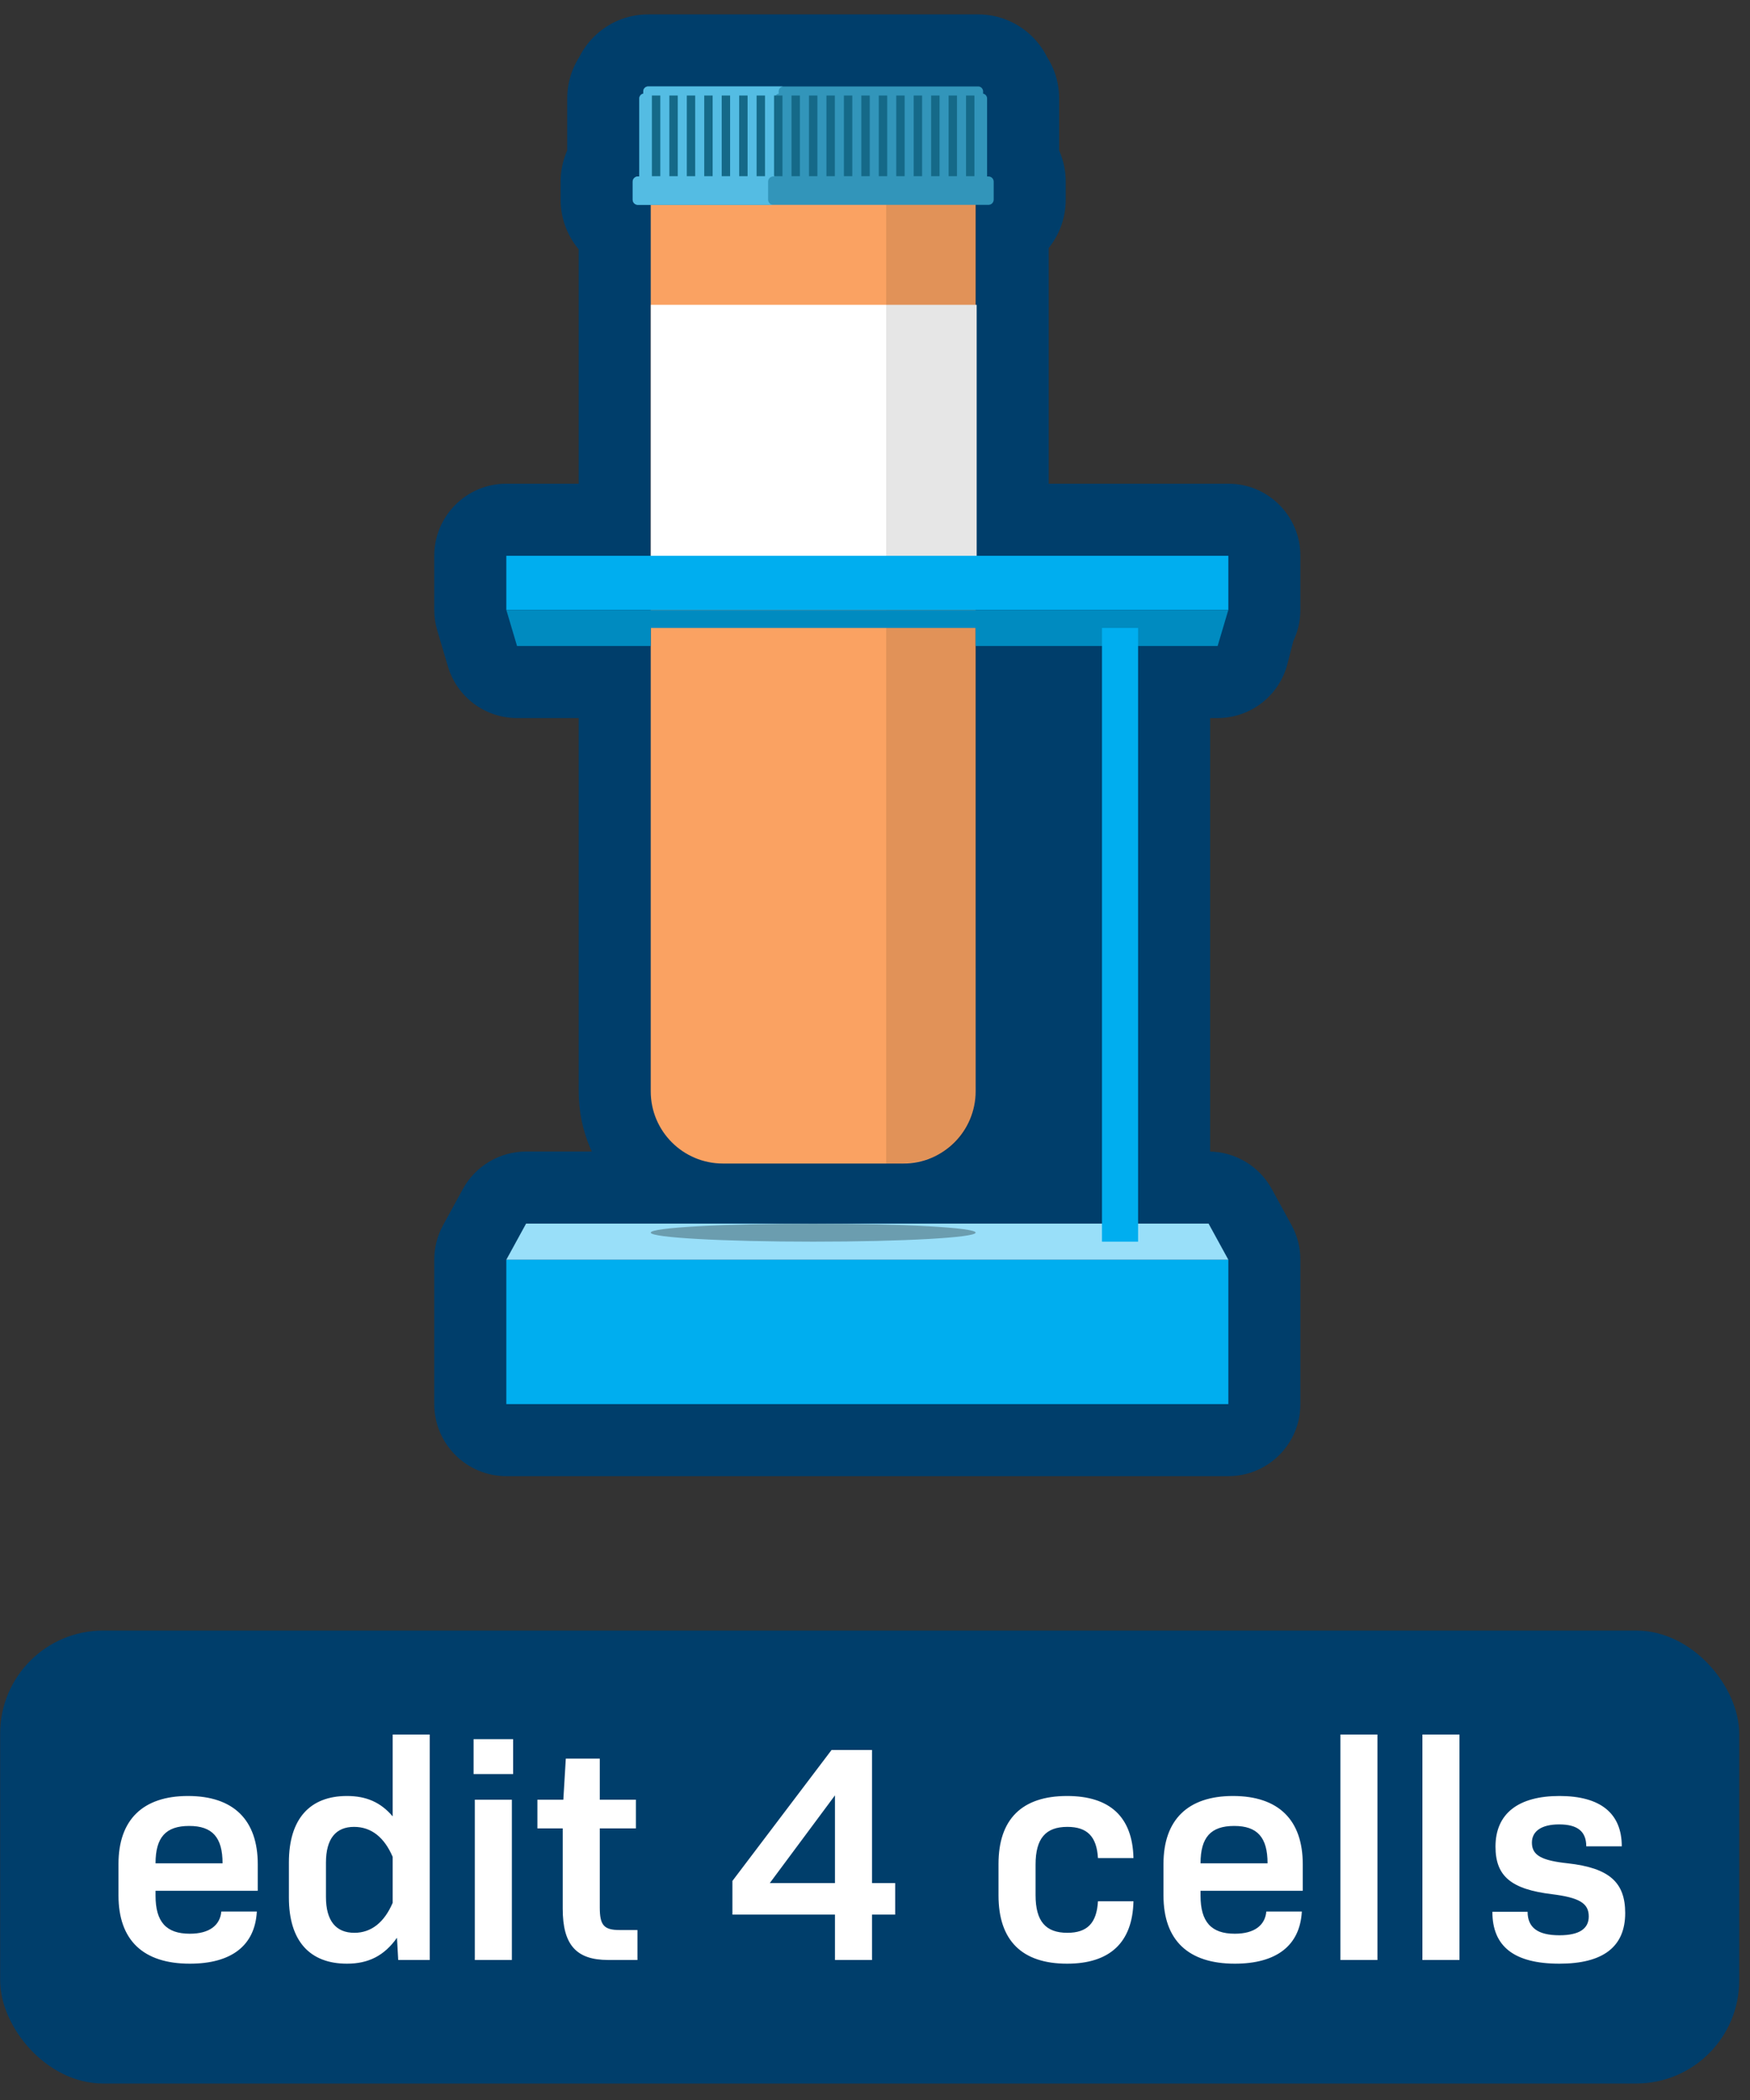 <svg width="85" height="102" viewBox="0 0 85 102" fill="none" xmlns="http://www.w3.org/2000/svg">
<rect x="0" y="0" width="85" height="102" fill="#333333" stroke="none"/>
<rect x="0.008" y="79.199" width="84.467" height="22" rx="5" fill="#003E6B"/>
<path d="M9.22 95.379C11.23 95.379 12.385 94.509 12.475 92.844H10.75C10.69 93.519 10.165 93.924 9.22 93.924C8.065 93.924 7.555 93.339 7.555 92.079V91.839H12.52V90.549C12.52 88.404 11.35 87.234 9.13 87.234C6.94 87.234 5.755 88.389 5.755 90.534V92.064C5.755 94.239 6.955 95.379 9.22 95.379ZM7.555 90.504C7.555 89.244 8.05 88.689 9.19 88.689C10.315 88.689 10.81 89.244 10.81 90.504H7.555ZM16.852 95.379C17.902 95.379 18.667 94.989 19.282 94.119L19.342 95.199H20.872V84.249H19.072V88.224C18.487 87.534 17.782 87.234 16.852 87.234C15.052 87.234 14.032 88.344 14.032 90.459V92.169C14.032 94.284 15.052 95.379 16.852 95.379ZM17.212 93.879C16.327 93.879 15.832 93.309 15.832 92.139V90.474C15.832 89.289 16.327 88.734 17.197 88.734C18.037 88.734 18.667 89.244 19.072 90.189V92.424C18.667 93.369 18.037 93.879 17.212 93.879ZM23.003 86.169H24.923V84.474H23.003V86.169ZM23.063 95.199H24.863V87.414H23.063V95.199ZM29.537 95.199H30.962V93.744H30.092C29.327 93.744 29.132 93.504 29.132 92.649V88.809H30.887V87.414H29.132V85.419H27.482L27.362 87.414H26.102V88.809H27.332V92.709C27.332 94.464 27.992 95.199 29.537 95.199ZM40.555 95.199H42.355V92.994H43.48V91.464H42.355V84.999H40.39L35.575 91.359V92.994H40.555V95.199ZM37.39 91.464L40.555 87.204V91.464H37.39ZM51.829 95.379C53.899 95.379 55.009 94.359 55.054 92.349H53.329C53.269 93.414 52.804 93.879 51.844 93.879C50.794 93.879 50.299 93.324 50.299 92.049V90.564C50.299 89.289 50.794 88.734 51.844 88.734C52.804 88.734 53.269 89.199 53.329 90.249H55.054C55.009 88.239 53.899 87.234 51.829 87.234C49.639 87.234 48.499 88.359 48.499 90.534V92.064C48.499 94.254 49.639 95.379 51.829 95.379ZM59.977 95.379C61.987 95.379 63.142 94.509 63.232 92.844H61.507C61.447 93.519 60.922 93.924 59.977 93.924C58.822 93.924 58.312 93.339 58.312 92.079V91.839H63.277V90.549C63.277 88.404 62.107 87.234 59.887 87.234C57.697 87.234 56.512 88.389 56.512 90.534V92.064C56.512 94.239 57.712 95.379 59.977 95.379ZM58.312 90.504C58.312 89.244 58.807 88.689 59.947 88.689C61.072 88.689 61.567 89.244 61.567 90.504H58.312ZM65.104 95.199H66.904V84.249H65.104V95.199ZM69.088 95.199H70.888V84.249H69.088V95.199ZM75.743 95.379C77.873 95.379 78.938 94.554 78.938 92.919C78.938 91.434 78.172 90.729 76.147 90.504C74.873 90.369 74.407 90.114 74.407 89.499C74.407 88.944 74.873 88.614 75.728 88.614C76.627 88.614 77.047 88.959 77.047 89.679H78.772C78.772 88.074 77.737 87.234 75.743 87.234C73.748 87.234 72.638 88.089 72.638 89.694C72.638 91.134 73.403 91.764 75.382 92.004C76.703 92.169 77.168 92.439 77.168 93.084C77.168 93.684 76.703 93.999 75.743 93.999C74.692 93.999 74.198 93.624 74.198 92.859H72.487C72.487 94.539 73.537 95.379 75.743 95.379Z" fill="white"/>
<mask id="path-3-outside-1" maskUnits="userSpaceOnUse" x="20.593" y="0.199" width="43" height="72" fill="black">
<rect fill="white" x="20.593" y="0.199" width="43" height="72"/>
<path fill-rule="evenodd" clip-rule="evenodd" d="M48.264 9.697V8.824C48.264 8.683 48.151 8.569 48.013 8.57H47.944V4.782C47.944 4.667 47.859 4.569 47.751 4.547V4.438C47.751 4.381 47.73 4.328 47.696 4.287C47.694 4.284 47.693 4.282 47.691 4.281C47.685 4.274 47.679 4.268 47.672 4.262C47.63 4.223 47.573 4.199 47.512 4.199H38.06H31.483C31.352 4.199 31.244 4.306 31.244 4.438V4.547C31.134 4.568 31.051 4.666 31.051 4.782V8.57H30.982C30.843 8.57 30.73 8.684 30.73 8.824V9.697C30.73 9.831 30.834 9.942 30.965 9.95C30.971 9.951 30.976 9.951 30.982 9.951H31.607V26.994H24.593V29.624L25.113 31.377H31.607L31.607 53.008C31.607 54.944 33.177 56.514 35.114 56.514L43.041 56.514L43.041 56.514C43.045 56.515 43.368 56.547 43.835 56.514H43.881C44.421 56.514 44.932 56.392 45.389 56.175C46.414 55.76 47.388 54.875 47.388 53.008C47.388 49.062 47.438 42.925 47.438 42.925V32.413L47.438 31.377H53.525V59.432H39.497H25.553L24.593 61.185V68.199H59.662V61.185L58.702 59.432H55.278V31.377H59.142L59.593 29.624L59.662 29.624V26.994H47.438V14.806L47.438 9.951H48.012L48.016 9.951L48.023 9.951L48.029 9.95C48.16 9.942 48.264 9.831 48.264 9.697Z"/>
</mask>
<path fill-rule="evenodd" clip-rule="evenodd" d="M48.264 9.697V8.824C48.264 8.683 48.151 8.569 48.013 8.57H47.944V4.782C47.944 4.667 47.859 4.569 47.751 4.547V4.438C47.751 4.381 47.73 4.328 47.696 4.287C47.694 4.284 47.693 4.282 47.691 4.281C47.685 4.274 47.679 4.268 47.672 4.262C47.63 4.223 47.573 4.199 47.512 4.199H38.06H31.483C31.352 4.199 31.244 4.306 31.244 4.438V4.547C31.134 4.568 31.051 4.666 31.051 4.782V8.57H30.982C30.843 8.57 30.73 8.684 30.73 8.824V9.697C30.73 9.831 30.834 9.942 30.965 9.95C30.971 9.951 30.976 9.951 30.982 9.951H31.607V26.994H24.593V29.624L25.113 31.377H31.607L31.607 53.008C31.607 54.944 33.177 56.514 35.114 56.514L43.041 56.514L43.041 56.514C43.045 56.515 43.368 56.547 43.835 56.514H43.881C44.421 56.514 44.932 56.392 45.389 56.175C46.414 55.76 47.388 54.875 47.388 53.008C47.388 49.062 47.438 42.925 47.438 42.925V32.413L47.438 31.377H53.525V59.432H39.497H25.553L24.593 61.185V68.199H59.662V61.185L58.702 59.432H55.278V31.377H59.142L59.593 29.624L59.662 29.624V26.994H47.438V14.806L47.438 9.951H48.012L48.016 9.951L48.023 9.951L48.029 9.95C48.16 9.942 48.264 9.831 48.264 9.697Z" fill="#003E6B"/>
<path d="M48.013 8.57V12.07C48.02 12.07 48.027 12.07 48.034 12.07L48.013 8.57ZM47.944 8.57H44.444C44.444 10.503 46.011 12.07 47.944 12.07V8.57ZM47.751 4.547H44.251C44.251 6.22 45.434 7.659 47.075 7.981L47.751 4.547ZM47.696 4.287L44.778 6.219C44.846 6.322 44.92 6.422 44.999 6.517L47.696 4.287ZM47.691 4.281L45.048 6.575C45.099 6.634 45.153 6.692 45.208 6.747L47.691 4.281ZM47.672 4.262L45.321 6.855C45.333 6.865 45.345 6.876 45.357 6.887L47.672 4.262ZM31.244 4.547L31.889 7.987C33.545 7.677 34.744 6.232 34.744 4.547H31.244ZM31.051 8.57V12.07C32.984 12.07 34.551 10.503 34.551 8.57H31.051ZM30.965 9.95L31.464 6.486C31.374 6.473 31.284 6.464 31.194 6.458L30.965 9.95ZM31.607 9.951H35.107C35.107 8.018 33.54 6.451 31.607 6.451V9.951ZM31.607 26.994V30.494C33.54 30.494 35.107 28.927 35.107 26.994H31.607ZM24.593 26.994V23.494C22.66 23.494 21.093 25.061 21.093 26.994H24.593ZM24.593 29.624H21.093C21.093 29.961 21.142 30.295 21.238 30.618L24.593 29.624ZM25.113 31.377L21.757 32.372C22.197 33.858 23.563 34.877 25.113 34.877V31.377ZM31.607 31.377L35.107 31.377C35.107 30.449 34.738 29.559 34.082 28.902C33.425 28.246 32.535 27.877 31.607 27.877V31.377ZM31.607 53.008L28.107 53.008V53.008H31.607ZM35.114 56.514L35.114 60.014L35.114 60.014L35.114 56.514ZM43.041 56.514L43.39 53.032C43.274 53.02 43.158 53.014 43.041 53.014L43.041 56.514ZM43.041 56.514L42.693 59.997L42.694 59.997L43.041 56.514ZM43.835 56.514V53.014C43.754 53.014 43.673 53.017 43.593 53.023L43.835 56.514ZM45.389 56.175L44.077 52.93C44.011 52.956 43.946 52.985 43.882 53.016L45.389 56.175ZM47.438 42.925L50.938 42.954C50.938 42.944 50.938 42.935 50.938 42.925L47.438 42.925ZM47.438 32.413L43.938 32.413V32.413H47.438ZM47.438 31.377V27.877C45.505 27.877 43.938 29.444 43.938 31.377L47.438 31.377ZM53.525 31.377H57.025C57.025 29.444 55.458 27.877 53.525 27.877V31.377ZM53.525 59.432V62.932C55.458 62.932 57.025 61.365 57.025 59.432H53.525ZM25.553 59.432V55.932C24.274 55.932 23.097 56.63 22.483 57.751L25.553 59.432ZM24.593 61.185L21.523 59.505C21.241 60.02 21.093 60.598 21.093 61.185H24.593ZM24.593 68.199H21.093C21.093 70.132 22.66 71.699 24.593 71.699V68.199ZM59.662 68.199V71.699C61.595 71.699 63.162 70.132 63.162 68.199H59.662ZM59.662 61.185H63.162C63.162 60.598 63.014 60.02 62.732 59.505L59.662 61.185ZM58.702 59.432L61.772 57.751C61.158 56.63 59.981 55.932 58.702 55.932V59.432ZM55.278 59.432H51.778C51.778 61.365 53.345 62.932 55.278 62.932V59.432ZM55.278 31.377V27.877C53.345 27.877 51.778 29.444 51.778 31.377H55.278ZM59.142 31.377V34.877C60.739 34.877 62.134 33.796 62.532 32.249L59.142 31.377ZM59.593 29.624L59.594 26.124C57.996 26.124 56.602 27.205 56.204 28.752L59.593 29.624ZM59.662 29.624L59.661 33.124C60.59 33.124 61.48 32.755 62.136 32.099C62.793 31.443 63.162 30.552 63.162 29.624H59.662ZM59.662 26.994H63.162C63.162 25.061 61.595 23.494 59.662 23.494V26.994ZM47.438 26.994H43.938C43.938 28.927 45.505 30.494 47.438 30.494V26.994ZM47.438 14.806L50.938 14.806L50.938 14.806L47.438 14.806ZM47.438 9.951V6.451C46.509 6.451 45.619 6.82 44.963 7.476C44.306 8.133 43.938 9.023 43.938 9.951L47.438 9.951ZM48.012 9.951L48.012 13.451L48.024 13.451L48.012 9.951ZM48.016 9.951L48.029 13.451C48.066 13.451 48.104 13.45 48.142 13.449L48.016 9.951ZM48.023 9.951L48.148 13.449C48.229 13.446 48.31 13.44 48.39 13.432L48.023 9.951ZM48.029 9.95L47.8 6.458C47.754 6.461 47.708 6.465 47.661 6.47L48.029 9.95ZM44.764 8.824V9.697H51.764V8.824H44.764ZM48.034 12.07C46.186 12.081 44.764 10.579 44.764 8.824H51.764C51.764 6.787 50.116 5.057 47.991 5.07L48.034 12.07ZM47.944 12.07H48.013V5.07H47.944V12.07ZM44.444 4.782V8.57H51.444V4.782H44.444ZM47.075 7.981C45.583 7.688 44.444 6.38 44.444 4.782H51.444C51.444 2.953 50.136 1.45 48.426 1.113L47.075 7.981ZM44.251 4.438V4.547H51.251V4.438H44.251ZM44.999 6.517C44.529 5.95 44.251 5.219 44.251 4.438H51.251C51.251 3.543 50.931 2.706 50.393 2.056L44.999 6.517ZM45.208 6.747C45.216 6.756 45.147 6.687 45.069 6.599C44.98 6.498 44.879 6.372 44.778 6.219L50.614 2.354C50.404 2.036 50.181 1.821 50.174 1.814L45.208 6.747ZM45.357 6.887C45.248 6.79 45.144 6.686 45.048 6.575L50.334 1.986C50.226 1.862 50.11 1.745 49.987 1.637L45.357 6.887ZM47.512 7.699C46.641 7.699 45.874 7.356 45.321 6.855L50.023 1.669C49.385 1.09 48.505 0.699 47.512 0.699V7.699ZM38.06 7.699H47.512V0.699H38.06V7.699ZM31.483 7.699H38.06V0.699H31.483V7.699ZM34.744 4.438C34.744 6.231 33.293 7.699 31.483 7.699V0.699C29.41 0.699 27.744 2.382 27.744 4.438H34.744ZM34.744 4.547V4.438H27.744V4.547H34.744ZM34.551 4.782C34.551 6.355 33.43 7.699 31.889 7.987L30.599 1.107C28.839 1.437 27.551 2.976 27.551 4.782H34.551ZM34.551 8.57V4.782H27.551V8.57H34.551ZM30.982 12.07H31.051V5.07H30.982V12.07ZM34.23 8.824C34.23 10.592 32.801 12.07 30.982 12.07V5.07C28.886 5.07 27.23 6.776 27.23 8.824H34.23ZM34.23 9.697V8.824H27.23V9.697H34.23ZM31.194 6.458C32.92 6.571 34.23 8.004 34.23 9.697H27.23C27.23 11.658 28.748 13.313 30.737 13.443L31.194 6.458ZM30.982 6.451C30.955 6.451 31.188 6.446 31.464 6.486L30.466 13.415C30.614 13.436 30.741 13.445 30.838 13.448C30.884 13.45 30.921 13.451 30.945 13.451C30.956 13.451 30.966 13.451 30.972 13.451C30.977 13.451 30.982 13.451 30.982 13.451V6.451ZM31.607 6.451H30.982V13.451H31.607V6.451ZM35.107 26.994V9.951H28.107V26.994H35.107ZM24.593 30.494H31.607V23.494H24.593V30.494ZM28.093 29.624V26.994H21.093V29.624H28.093ZM28.469 30.383L27.949 28.63L21.238 30.618L21.757 32.372L28.469 30.383ZM31.607 27.877H25.113V34.877H31.607V27.877ZM35.107 53.008L35.107 31.377L28.107 31.377L28.107 53.008L35.107 53.008ZM35.114 53.014C35.109 53.014 35.107 53.014 35.109 53.014C35.11 53.014 35.111 53.015 35.112 53.015C35.114 53.016 35.112 53.016 35.109 53.012C35.106 53.009 35.105 53.007 35.106 53.009C35.106 53.01 35.107 53.011 35.107 53.013C35.107 53.014 35.107 53.013 35.107 53.008H28.107C28.107 56.877 31.244 60.014 35.114 60.014V53.014ZM43.041 53.014L35.114 53.014L35.114 60.014L43.041 60.014L43.041 53.014ZM43.39 53.032L43.39 53.032L42.693 59.997L42.693 59.997L43.39 53.032ZM43.593 53.023C43.492 53.03 43.41 53.029 43.365 53.028C43.321 53.027 43.322 53.025 43.389 53.032L42.694 59.997C42.826 60.01 43.355 60.056 44.077 60.006L43.593 53.023ZM43.881 53.014H43.835V60.014H43.881V53.014ZM43.882 53.016C43.883 53.015 43.884 53.015 43.886 53.014C43.888 53.014 43.886 53.014 43.881 53.014V60.014C44.953 60.014 45.978 59.771 46.895 59.334L43.882 53.016ZM43.888 53.008C43.888 53.169 43.867 53.227 43.872 53.211C43.874 53.205 43.88 53.185 43.895 53.157C43.909 53.129 43.927 53.097 43.951 53.066C44 52.999 44.05 52.955 44.081 52.932C44.109 52.912 44.113 52.915 44.077 52.93L46.7 59.419C47.652 59.035 48.746 58.363 49.595 57.206C50.465 56.02 50.888 54.581 50.888 53.008H43.888ZM47.438 42.925C43.938 42.897 43.938 42.897 43.938 42.897C43.938 42.897 43.938 42.897 43.938 42.897C43.938 42.898 43.938 42.898 43.938 42.898C43.938 42.899 43.938 42.9 43.938 42.902C43.938 42.905 43.938 42.909 43.938 42.915C43.938 42.927 43.937 42.944 43.937 42.967C43.937 43.014 43.936 43.082 43.936 43.17C43.934 43.346 43.932 43.601 43.93 43.92C43.925 44.558 43.919 45.45 43.913 46.465C43.9 48.494 43.888 51.024 43.888 53.008H50.888C50.888 51.046 50.9 48.534 50.913 46.508C50.919 45.496 50.925 44.607 50.93 43.971C50.932 43.654 50.934 43.399 50.935 43.224C50.936 43.136 50.937 43.069 50.937 43.023C50.937 43 50.937 42.983 50.937 42.971C50.937 42.965 50.937 42.961 50.937 42.958C50.938 42.956 50.938 42.955 50.938 42.955C50.938 42.954 50.938 42.954 50.938 42.954C50.938 42.954 50.938 42.954 50.938 42.954C50.938 42.954 50.938 42.954 47.438 42.925ZM43.938 32.413V42.925H50.938V32.413H43.938ZM43.938 31.377L43.938 32.413L50.938 32.413L50.938 31.377L43.938 31.377ZM53.525 27.877H47.438V34.877H53.525V27.877ZM57.025 59.432V31.377H50.025V59.432H57.025ZM53.525 55.932H39.497V62.932H53.525V55.932ZM39.497 55.932H25.553V62.932H39.497V55.932ZM22.483 57.751L21.523 59.505L27.663 62.866L28.623 61.113L22.483 57.751ZM21.093 61.185V68.199H28.093V61.185H21.093ZM24.593 71.699H59.662V64.699H24.593V71.699ZM63.162 68.199V61.185H56.162V68.199H63.162ZM62.732 59.505L61.772 57.751L55.632 61.113L56.592 62.866L62.732 59.505ZM58.702 55.932H55.278V62.932H58.702V55.932ZM51.778 31.377V59.432H58.778V31.377H51.778ZM59.142 27.877H55.278V34.877H59.142V27.877ZM56.204 28.752L55.753 30.505L62.532 32.249L62.983 30.496L56.204 28.752ZM59.662 26.124L59.594 26.124L59.593 33.124L59.661 33.124L59.662 26.124ZM56.162 26.994V29.624H63.162V26.994H56.162ZM47.438 30.494H59.662V23.494H47.438V30.494ZM43.938 14.806V26.994H50.938V14.806H43.938ZM43.938 9.951L43.938 14.806L50.938 14.806L50.938 9.951L43.938 9.951ZM48.012 6.451H47.438V13.451H48.012V6.451ZM48.004 6.451L47.999 6.451L48.024 13.451L48.029 13.451L48.004 6.451ZM47.898 6.453L47.891 6.453L48.142 13.449L48.148 13.449L47.898 6.453ZM47.661 6.47L47.656 6.47L48.39 13.432L48.396 13.431L47.661 6.47ZM44.764 9.697C44.764 7.988 46.09 6.57 47.8 6.458L48.257 13.443C50.23 13.314 51.764 11.674 51.764 9.697H44.764Z" fill="#003E6B" mask="url(#path-3-outside-1)"/>
<path d="M31.607 8.295H47.388V53.008C47.388 54.944 45.818 56.514 43.881 56.514H35.114C33.177 56.514 31.607 54.944 31.607 53.008V8.295Z" fill="#FAA262"/>
<path d="M31.612 14.806H47.438V28.834H31.612V14.806Z" fill="white"/>
<path d="M43.041 9.172H47.438C47.438 9.172 47.438 29.83 47.438 32.413C47.438 34.995 47.438 42.925 47.438 42.925C47.438 42.925 47.388 49.062 47.388 53.008C47.388 56.953 43.041 56.514 43.041 56.514L43.041 32.413V9.172Z" fill="black" fill-opacity="0.1"/>
<path d="M48.265 8.824V9.697C48.265 9.831 48.16 9.942 48.029 9.95C48.023 9.951 48.018 9.951 48.012 9.951H30.982C30.976 9.951 30.971 9.951 30.965 9.95C30.834 9.942 30.73 9.831 30.73 9.697V8.824C30.73 8.684 30.844 8.57 30.982 8.57H31.051V4.782C31.051 4.666 31.135 4.568 31.244 4.547V4.438C31.244 4.307 31.352 4.199 31.483 4.199H47.512C47.574 4.199 47.63 4.223 47.672 4.262C47.679 4.268 47.685 4.274 47.691 4.281C47.693 4.282 47.694 4.284 47.696 4.287C47.73 4.328 47.751 4.381 47.751 4.438V4.547C47.86 4.569 47.944 4.667 47.944 4.782V8.57H48.013C48.151 8.569 48.265 8.683 48.265 8.824Z" fill="#3295BA"/>
<path d="M37.308 9.697V8.824C37.308 8.684 37.421 8.57 37.56 8.57H37.629V4.782C37.629 4.666 37.712 4.568 37.822 4.547V4.438C37.822 4.307 37.929 4.199 38.061 4.199H31.483C31.352 4.199 31.244 4.306 31.244 4.438V4.547C31.136 4.569 31.051 4.667 31.051 4.782V8.57H30.982C30.844 8.57 30.73 8.684 30.73 8.824V9.697C30.73 9.831 30.834 9.942 30.965 9.95C30.971 9.951 30.976 9.951 30.982 9.951H37.56C37.554 9.951 37.549 9.951 37.543 9.95C37.412 9.941 37.308 9.83 37.308 9.697Z" fill="#54BCE3"/>
<path d="M32.072 4.64H31.664V8.557H32.072V4.64Z" fill="#156988"/>
<path d="M32.919 4.64H32.512V8.557H32.919V4.64Z" fill="#156988"/>
<path d="M33.767 4.64H33.359V8.557H33.767V4.64Z" fill="#156988"/>
<path d="M34.614 4.64H34.206V8.557H34.614V4.64Z" fill="#156988"/>
<path d="M35.462 4.64H35.055V8.557H35.462V4.64Z" fill="#156988"/>
<path d="M36.311 4.64H35.902V8.557H36.311V4.64Z" fill="#156988"/>
<path d="M37.157 4.64H36.749V8.557H37.157V4.64Z" fill="#156988"/>
<path d="M38.005 4.64H37.597V8.557H38.005V4.64Z" fill="#156988"/>
<path d="M38.852 4.64H38.445V8.557H38.852V4.64Z" fill="#156988"/>
<path d="M39.701 4.64H39.293V8.557H39.701V4.64Z" fill="#156988"/>
<path d="M40.549 4.64H40.141V8.557H40.549V4.64Z" fill="#156988"/>
<path d="M41.397 4.64H40.989V8.557H41.397V4.64Z" fill="#156988"/>
<path d="M42.244 4.64H41.836V8.557H42.244V4.64Z" fill="#156988"/>
<path d="M43.093 4.64H42.684V8.557H43.093V4.64Z" fill="#156988"/>
<path d="M43.94 4.64H43.532V8.557H43.94V4.64Z" fill="#156988"/>
<path d="M44.788 4.64H44.379V8.557H44.788V4.64Z" fill="#156988"/>
<path d="M45.636 4.64H45.227V8.557H45.636V4.64Z" fill="#156988"/>
<path d="M46.482 4.64H46.075V8.557H46.482V4.64Z" fill="#156988"/>
<path d="M47.33 4.64H46.922V8.557H47.33V4.64Z" fill="#156988"/>
<path d="M24.593 61.185H59.662V68.199H24.593V61.185Z" fill="#00AEEF"/>
<path d="M25.553 59.432H58.702L59.662 61.186H24.593L25.553 59.432Z" fill="#99DFF9"/>
<path d="M24.593 26.994H59.662V29.624H24.593V26.994Z" fill="#00AEEF"/>
<path d="M47.388 59.87C47.388 60.113 43.855 60.309 39.497 60.309C35.14 60.309 31.607 60.113 31.607 59.87C31.607 59.628 35.14 59.432 39.497 59.432C43.855 59.432 47.388 59.628 47.388 59.87Z" fill="black" fill-opacity="0.3"/>
<path fill-rule="evenodd" clip-rule="evenodd" d="M59.662 29.624H24.593L25.113 31.377H31.607V30.5H47.388V31.377H59.142L59.662 29.624Z" fill="#008BC0"/>
<path d="M53.525 30.5H55.278V60.309H53.525V30.5Z" fill="#00AEEF"/>
</svg>
